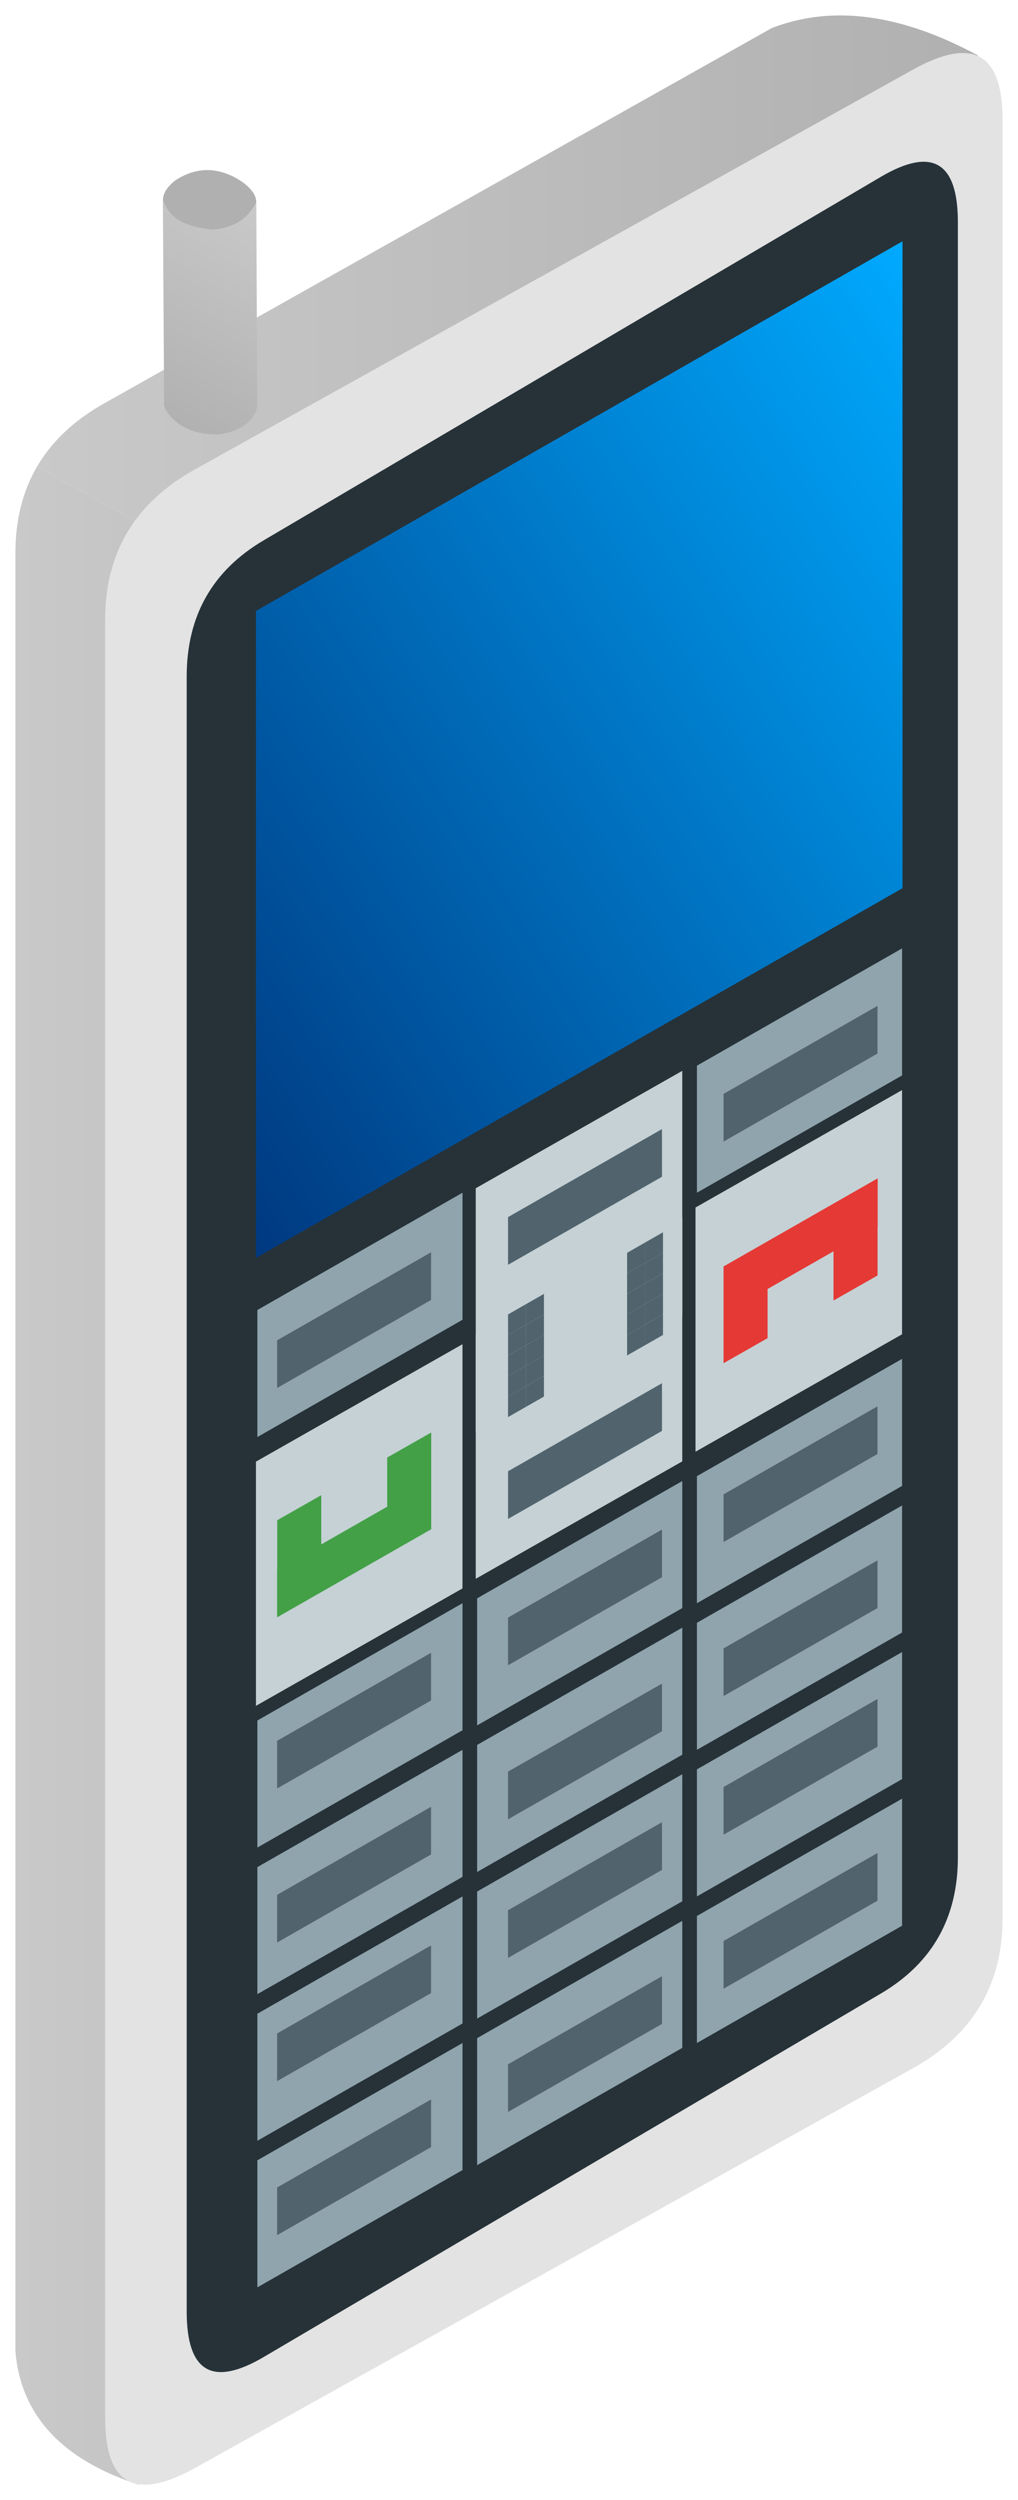 <svg xmlns="http://www.w3.org/2000/svg" xmlns:xlink="http://www.w3.org/1999/xlink" viewBox="0 0 33 81" fill="#fff" fill-rule="evenodd" stroke="#000" stroke-linecap="round" stroke-linejoin="round"><style><![CDATA[.B{stroke:none}.C{font-family:Roboto Condensed}.D{fill:url(#A)}.E{fill:#51646e}]]></style><use xlink:href="#G" x=".5" y=".5"/><defs><linearGradient id="A" x1="0%" y1="50%" x2="100%" y2="50%"><stop offset="0%" stop-color="#c9c9c9"/><stop offset="100%" stop-color="#b0b0b0"/></linearGradient><linearGradient id="B" x1="100%" y1="0%" x2="0%" y2="100%"><stop offset="0%" stop-color="#0af"/><stop offset="100%" stop-color="#00387f"/></linearGradient><path id="C" d="M7.843 41.942v4.116l6.65-3.8v-4.116z"/><path id="D" d="M14.922 42.738l6.695-3.804v7.912l-6.695 3.804z"/><path id="E" d="M22.955 34.94v1.545l4.99-2.852v-1.545z"/><path id="F" d="M15.969 42.75l.582-.333v.665l-.582.333z"/></defs><symbol id="G" overflow="visible"><g transform="translate(.701)"><path d="M21.471 26.565L0 14.617q.727-1.243 2.208-2.067L23.818.409q2.94-1.137 6.681.887z" class="B D"/></g><g transform="translate(0 14.617)"><path d="M22.172 11.948L.701 0Q0 1.199 0 2.789v58.277q.26 3.103 4 4.317z" class="B D"/></g><path d="M32 61.653q0 3.238-2.909 4.856L5.818 79.46q-2.909 1.619-2.909-1.619V19.564q0-3.238 2.909-4.856l23.273-12.95Q32 .139 32 3.376z" fill="#e3e3e3" class="B"/><path d="M30.551 59.675q0 2.943-2.5 4.414L8.052 75.861q-2.5 1.471-2.5-1.472V21.417q0-2.943 2.5-4.414L28.051 5.231q2.5-1.471 2.5 1.471z" fill="#263238" class="B"/><g class="B"><g fill="#90a4ae"><use xlink:href="#C"/><use xlink:href="#C" x="14.249" y="-7.916"/></g><g fill="#c5d1d5"><use xlink:href="#D"/><use xlink:href="#D" x="-7.125" y="4.116"/><use xlink:href="#D" x="7.124" y="-4.117"/></g><g fill="#90a4ae"><use xlink:href="#C" y="13.299"/><use xlink:href="#C" x="7.124" y="9.341"/><use xlink:href="#C" x="14.249" y="5.383"/><use xlink:href="#C" y="18.049"/><use xlink:href="#C" x="7.124" y="14.091"/><use xlink:href="#C" x="14.249" y="10.133"/><use xlink:href="#C" y="22.799"/><use xlink:href="#C" x="7.124" y="18.84"/><use xlink:href="#C" x="14.249" y="14.882"/><path d="M7.843 69.49v4.116l6.65-3.8V65.69z"/><use xlink:href="#C" x="7.124" y="23.59"/><use xlink:href="#C" x="14.249" y="19.632"/></g><path d="M7.797 27.278v-7.984L28.756 7.317v7.984 4.99 7.984L7.797 40.253v-7.984z" fill="url(#B)"/><use xlink:href="#E" class="E"/><use xlink:href="#D" y="-4.741" fill="#c5d1d5"/><g class="E"><use xlink:href="#F"/><use xlink:href="#F" x="0.582" y="-0.332"/><use xlink:href="#F" y="0.666"/><use xlink:href="#F" x="0.582" y="0.333"/><use xlink:href="#F" y="1.331"/><use xlink:href="#F" x="0.582" y="0.998"/><use xlink:href="#F" y="1.996"/><use xlink:href="#F" x="0.582" y="1.664"/><use xlink:href="#F" y="-0.665"/><use xlink:href="#F" x="0.582" y="-0.998"/><use xlink:href="#F" x="3.859" y="-1.996"/><use xlink:href="#F" x="4.441" y="-2.329"/><use xlink:href="#F" x="3.859" y="-1.33"/><use xlink:href="#F" x="4.441" y="-1.663"/><use xlink:href="#F" x="3.859" y="-0.665"/><use xlink:href="#F" x="4.441" y="-0.998"/><use xlink:href="#F" x="3.859"/><use xlink:href="#F" x="4.441" y="-0.332"/><use xlink:href="#F" x="3.859" y="-2.661"/><use xlink:href="#F" x="4.441" y="-2.994"/></g><g fill="#43a047"><path d="M13.479 49.044v-1.546l-4.996 2.855v1.546z"/><path d="M9.914 49.628l-1.427.811v-1.687l1.427-.811zm3.565-2.031l-1.427.811v-1.687l1.427-.811z"/></g><g fill="#e53935"><path d="M22.955 40.531v1.546l4.996-2.855v-1.546z"/><path d="M26.52 39.947l1.427-.811v1.687l-1.427.811zm-3.565 2.031l1.427-.811v1.687l-1.427.811z"/></g><g class="E"><use xlink:href="#E" x="-14.472" y="7.984"/><use xlink:href="#E" y="12.974"/><use xlink:href="#E" y="17.965"/><use xlink:href="#E" y="22.456"/><use xlink:href="#E" y="27.446"/><use xlink:href="#E" x="-6.986" y="16.967"/><use xlink:href="#E" x="-6.986" y="21.957"/><use xlink:href="#E" x="-6.986" y="26.448"/><use xlink:href="#E" x="-6.986" y="31.438"/><use xlink:href="#E" x="-14.472" y="20.959"/><use xlink:href="#E" x="-14.472" y="25.949"/><use xlink:href="#E" x="-14.472" y="30.44"/><use xlink:href="#E" x="-14.472" y="35.43"/><use xlink:href="#E" x="-6.986" y="12.226"/><path d="M15.969 38.932v1.545l4.99-2.852V36.08z"/></g><path d="M7.337 6.676q.935-.615.006-1.291-1.115-.736-2.181-.027-.722.6-.068 1.147 1.082.794 2.243.17z" fill="#b0b0b0"/><path d="M7.158 2.703L1.464 6.037c.299-.398.473-.821.036-1.834-.205-.341-.683-.878-1.5-.818L5.726.045C6.34-.16 6.954.385 7.158.726c.682 1.159.102 1.977 0 1.977z" transform="matrix(-.5 .866 -.866 -.5 10.74 7.738)" class="D"/></g></symbol></svg>